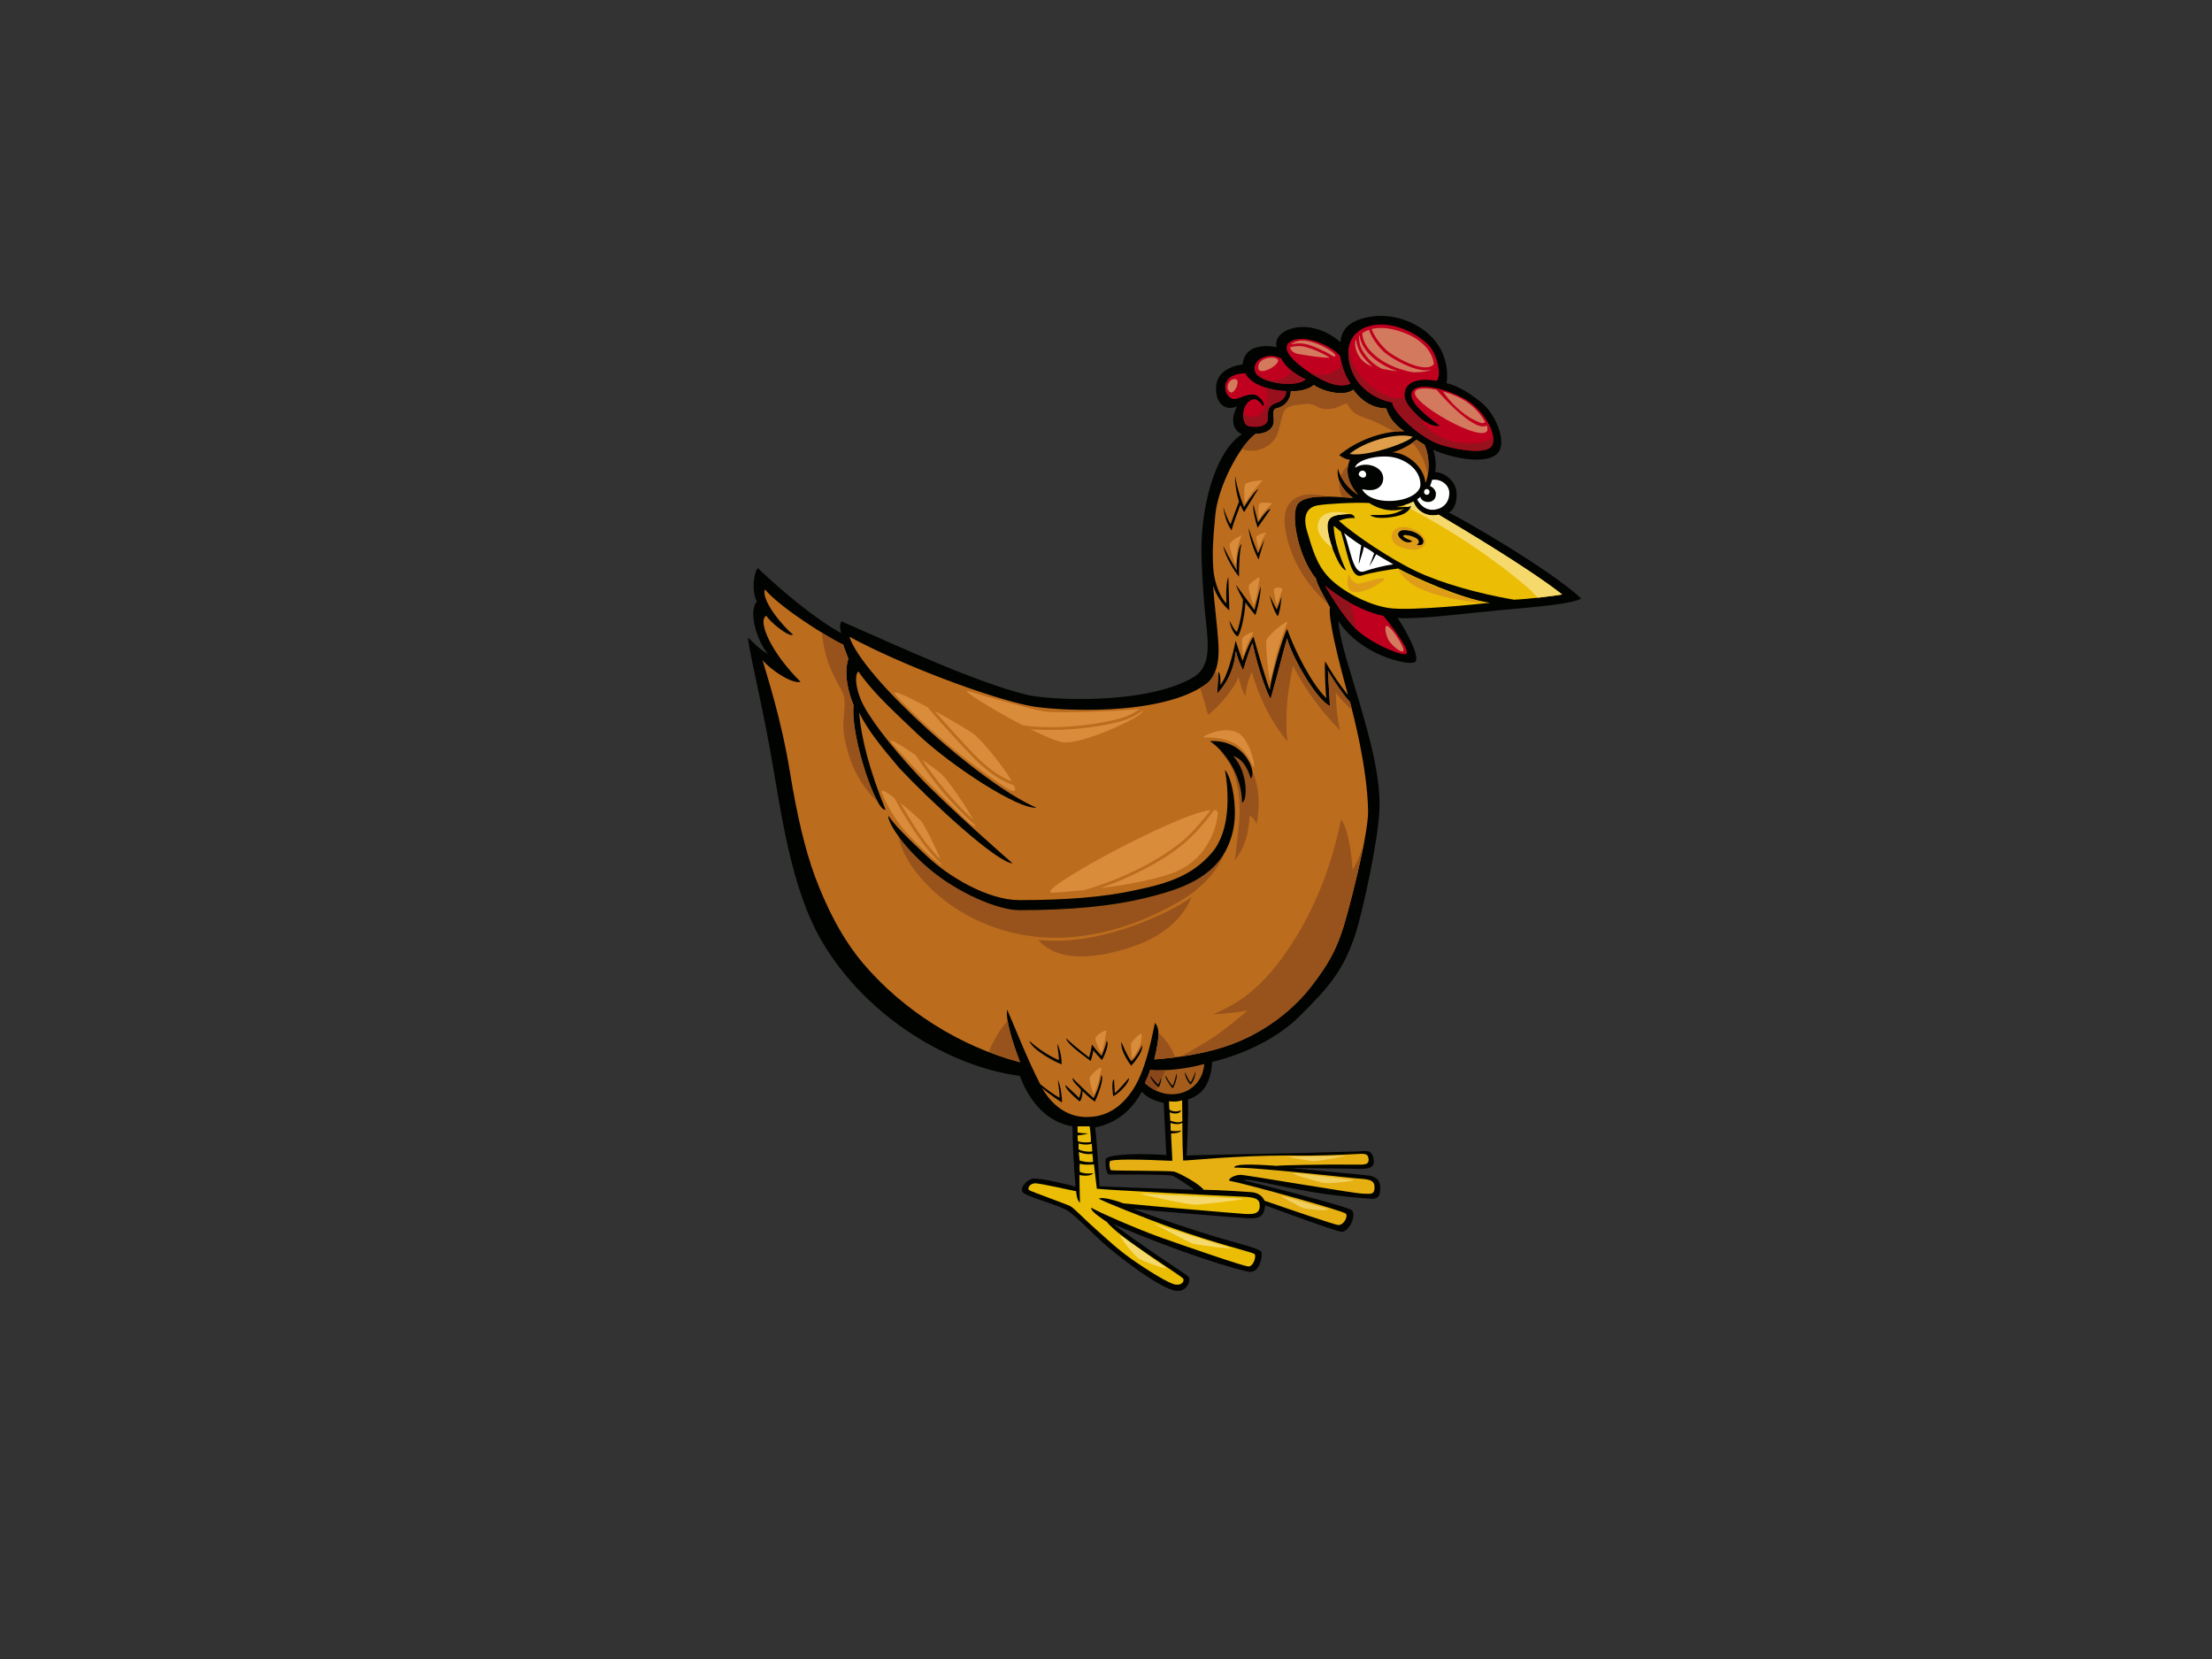 <?xml version="1.0" encoding="utf-8"?>
<!-- Generator: Adobe Illustrator 17.0.0, SVG Export Plug-In . SVG Version: 6.00 Build 0)  -->
<!DOCTYPE svg PUBLIC "-//W3C//DTD SVG 1.1//EN" "http://www.w3.org/Graphics/SVG/1.1/DTD/svg11.dtd">
<svg version="1.1" id="Layer_1" xmlns="http://www.w3.org/2000/svg" xmlns:xlink="http://www.w3.org/1999/xlink" x="0px" y="0px"
	 width="800px" height="600px" viewBox="0 0 800 600" enable-background="new 0 0 800 600" xml:space="preserve">
<rect x="0" y="0" width="800" height="600" fill="#333333" stroke="none"/>
<g>
	<path fill="#000300" d="M270.535,230.54c0,3.274,4.342,20.687,7.98,40.682c3.998,22.184,7.271,49.877,18.997,69.663
		c16.182,27.308,46.426,44.997,71.304,48.229c4.857,12.742,12.631,17.224,19.082,18.243c0,5.818,0.364,13.092,1.09,21.817
		c-1.09-0.366-13.486-3.455-15.642-2.869c-2.154,0.586-4.502,3.134-3.522,4.802c0.978,1.662,13.512,4.696,16.742,7.047
		c3.231,2.353,6.854,6.268,11.849,10.871c4.994,4.601,21.345,17.334,27.124,17.822c3.729,0.315,5.191-3.624,4.405-4.899
		c-0.782-1.273-9.681-6.228-27.501-19.319c25.458,10.911,46.304,17.067,49.634,17.362c3.329,0.293,4.699-5.579,4.113-7.149
		c-0.587-1.564-8.664-2.911-23.209-7.635c-10.18-3.274-17.445-5.848-23.264-8.032c2.911,0.365,36.485,3.134,41.576,3.429
		c5.093,0.293,5.903-1.427,6.268-4.704c5.681,2.154,26.141,9.598,27.709,9.598c2.548,0,5.29-5.579,3.722-7.735
		c-0.948-1.303-35.817-10.13-39.235-10.905c0.012-0.253,1.86-0.289,5.637,0.51c3.777,0.793,13.705,2.797,18.806,3.67
		c9.109,1.564,19.295,2.417,21.938,2.516c2.645,0.096,3.085-1.668,3.037-4.113c-0.048-2.445-1.271-3.817-4.005-4.264
		c-1.7-0.277-19.7-1.901-28.398-2.762c0.196,0.014,19.791,0.219,20.034,0.219c5.455,0,10.606,1.032,10.021-3.182
		c-0.589-4.21-3.111-3.001-6.02-3.001c-36.727,1.092-56.937,1.146-61.618,1.472c0,0,0.8-17.029,0.437-20.305
		c5.326-1.598,8.279-5.772,8.788-13.572c7.248-1.676,21.712-6.641,31.656-16.581c9.942-9.948,15.796-15.997,20.3-30.158
		c2.171-6.82,7.806-31.411,8.494-43.965c0.688-12.55-4.156-28.53-6.745-37.723c-2.591-9.193-7.711-23.784-8.075-31.056
		c7.66,12.072,24.802,16.268,27.57,14.939c2.77-1.331-4.398-13.582-6.172-16.021c7.757,0.552,21.926-1.363,37.198-2.819
		c16.728-1.456,26.151-2.437,29.254-4.208c-11.967-11.084-45.784-30.339-47.966-31.066c1.818-0.727,3.243-3.855,2.829-7.617
		c-0.415-3.76-4.246-6.994-7.712-7.033c0,0,0.801-3.626-0.698-8.121c6.796,3.206,20.636,5.962,23.85,0.534
		c2.381-4.025-1.113-13.033-6.204-17.396c-3.639-2.909-8.128-6.113-12.855-7.203c0.365-1.094,1.108-8.976-4.213-15.402
		c-5.315-6.426-14.649-9.932-23.045-8.645c-6.858,1.054-10.754,3.943-11.087,9.257c-11.156-9.797-24.956-4.75-23.075,1.821
		c0,0-11.436-2.788-12.318,6.246c0,0-8.869,0.685-9.541,7.635c-0.521,5.376,2.342,9.54,7.546,7.545
		c-2.589,4.836-1.387,8.934,1.823,9.976c-9.89,6.332-15.355,27.063-14.661,45.194c0.695,18.129,1.893,23.433,2.169,29.319
		c0.277,5.886-0.594,10.681-5.031,13.359c-16.931,10.227-52.472,8.366-60.374,6.418c-18.117-4.469-44.545-16.695-66.966-26.543
		c-0.788,0.644-0.583,3.188-0.088,4.25c-8.935-4.778-21.03-14.782-30.186-23.509c-1.088,0.729-2.647,7.703-0.347,12.058
		c-3.515,4.156,0.717,15.497,4.077,18.998C275.39,235.455,272.107,232.114,270.535,230.54z M401.154,424.791
		c0.806,0,21.053-0.15,22.916,0.436c0.927,0.299,6.596,3.993,7.691,5.065c-9.336-0.404-21.514-0.645-34.126-1.283
		c-0.165-3.184-0.905-16.828-1.582-21.245c7.27-1.453,12.913-5.651,16.914-12.925c1.716,2.036,4.374,3.234,7.895,4.075
		c0,0.715,0.953,18.004,0.953,18.825c-6.847-0.588-21.738-0.598-21.944,1.592C399.665,421.523,400.161,424.791,401.154,424.791z"/>
	<path fill="#C0001F" d="M450.443,134.999c-4.001,0-7.195,1.658-7.339,4.804c-0.123,2.724,1.931,5.292,4.575,4.288
		c2.645-1,5.509-2.142,7.226-0.787c2.24,1.777,2.366,2.855,2.002,3.582c-1.072-1.219-2.091-2.542-3.291-2.508
		c-2.504,0.074-4.504,3.652-3.932,6.868c0.572,3.22,2.075,3.078,4.72,3.078c2.647,0,4.403-1.508,4.039-2.963
		c0-2.909,0.324-4.762,3.115-5.619c2.757-0.849,3.72-3.005,3.575-4.294C465.132,141.448,453.404,141.093,450.443,134.999z"/>
	<path fill="#C0001F" d="M453.834,134.152c1.071,4.363,14.731,6.296,18.38,3.078c-5.637-2.821-7.654-5.366-8.796-7.51
		C459.156,127.162,452.759,129.79,453.834,134.152z"/>
	<path fill="#C0001F" d="M484.66,128.72c-3.293-3.935-13.69-8.267-18.218-4.995c-4.527,3.274,5.772,10.285,9.348,12.361
		c3.577,2.074,8.473,4.457,12.658,2.646C486.162,135.515,485.161,131.793,484.66,128.72z"/>
	<path fill="#98101D" d="M454.867,150.299c3.421-2.152,4.284-6.619,2.783-10.145c3.774,1.183,7.482,1.293,7.482,1.293
		c0.146,1.289-0.818,3.445-3.575,4.294c-2.791,0.857-3.115,2.71-3.115,5.619c0.363,1.456-1.392,2.963-4.039,2.963
		c-2.645,0-4.148,0.143-4.72-3.078c-0.102-0.576-0.12-1.161-0.07-1.741C451.124,150.761,453.197,151.345,454.867,150.299z"/>
	<path fill="#98101D" d="M467.228,134.156c1.244,0.982,2.855,2.006,4.986,3.074c-3.175,2.799-13.936,1.696-17.378-1.512
		C459.093,138.29,463.878,138.726,467.228,134.156z"/>
	<path fill="#98101D" d="M473.552,134.618c2.588,0.964,5.46,1.381,8.054,0.195c1.508-0.688,2.974-1.692,3.691-3.096
		c0.615,2.325,1.572,4.788,3.151,7.015c-4.185,1.811-9.082-0.572-12.658-2.646c-0.65-0.38-1.521-0.922-2.488-1.572
		C473.386,134.546,473.469,134.588,473.552,134.618z"/>
	<path fill="#C0001F" d="M520.986,160.816c7.028,2.224,17,3.551,18.663,0.227c1.661-3.323-1.552-10.197-7.094-14.846
		c-5.54-4.654-21.607-9.53-22.114-3.561c-0.284,3.349,5.825,8.103,10.182,11.273c-1.807,0.711-5.502-1.062-8.362-4.001
		c-2.863-2.937-4.977-5.354-4.083-8.589c1.442-5.206,9.957-3.909,11.414-3.544c1.816-1.821,0.303-9.319-2.606-12.594
		c-4.362-4.726-12.301-8.334-18.952-7.764c-6.65,0.572-12.324,5.099-9.774,14.674c2.552,9.576,11.404,12.803,15.272,13.453
		C503.856,149.298,513.959,158.595,520.986,160.816z"/>
	<path fill="#97111D" d="M487.909,125.234c0.249,4.463,1.797,8.46,5.305,12.046c3.738,3.82,9.255,7.739,14.846,6.445
		c0.391,2.134,2.089,4.019,4.201,6.181c0.485,0.498,0.994,0.948,1.515,1.371c1.399,3.423,5.193,5.931,8.397,7.33
		c2.647,1.152,5.583,1.626,8.463,1.703c3.07,0.08,6.864-0.343,9.41-2.008c0.094,1.05-0.021,1.99-0.396,2.74
		c-1.662,3.325-11.635,1.998-18.663-0.227c-7.028-2.22-17.13-11.518-17.454-15.272c-3.868-0.65-12.72-3.877-15.272-13.453
		C487.546,129.414,487.493,127.148,487.909,125.234z"/>
	<path fill="#FFFFFF" d="M500.26,172.817c0.111,2.542-1.943,5.513-7.593,4.076c0.515,1.528,3.484,4.395,10.06,4.288
		c6.577-0.104,10.928-2.981,10.987-5.818c0.115-5.673-5.848-9.757-11.388-10.197c-5.54-0.446-11.884,1.467-12.247,4.013
		C493.661,166.694,500.076,168.559,500.26,172.817z"/>
	<path fill="#FFFFFF" d="M492.647,172.69c1.074,0.331,1.738-0.745,1.322-1.656c-0.412-0.908-1.489-1.155-2.232-0.329
		C490.992,171.534,491.569,172.359,492.647,172.69z"/>
	<path fill="#DF9E49" d="M510.927,157.967c-5.948-1.715-17.6,1.733-22.83,6.202C494.153,165.409,509.371,160.059,510.927,157.967z"
		/>
	<path fill="#BC6C1D" d="M515.168,160.816c-1.014-0.617-1.925-1.114-2.907-1.817c-1.755,1.602-5.746,3.929-8.735,4.593
		c4.984,0.109,11.41,4.877,12.009,11.04C516.71,172.456,517.487,165.81,515.168,160.816z"/>
	<path fill="#FFFFFF" d="M516.026,176.87c-1.339,0-1.339,2.074,0,2.074C517.364,178.944,517.364,176.87,516.026,176.87z"/>
	<path fill="#FFFFFF" d="M524.164,178.316c0-3.226-3.474-5.294-6.247-4.758c-0.165,0.705-0.399,1.353-0.744,2.234
		c0,0,2.15,0.753,2.15,2.935c0,1.821-1.281,2.775-2.699,2.817c-1.422,0.042-2.635-0.622-2.911-1.821
		c-0.06,0.066-1.105,0.803-1.172,0.867c0.366,0.931,2.606,4.505,6.786,3.66C522.505,183.606,524.164,181.257,524.164,178.316z"/>
	<path fill="#EBBD04" d="M538.873,218.001c-10.545-1.456-27.895-9.47-33.187-12.401c-2.911,0.366-10.285,1.542-13.019,2.504
		c-3.86,1.359-4.743-5.553-7.652-15.734c-0.362-0.366-2.075-1.793-2.644-2.22c0,0-0.288,5.794,4.434,16.121
		c-2.29-0.454-5.794-9.022-6.544-14.184c-0.753-5.156,1.461-5.892,7.272-6.18c2.418-0.12,2.418,1.456,2.418,1.456
		c-3.219-0.215-5.721,1.002-5.721,1.002c5.937,5.294,18.87,13.941,28.031,18.267c9.161,4.332,22.526,8.077,35.254,10.257
		c5.54-0.219,15.655-1.524,17.47-1.891c-12.793-10.018-38.204-24.999-44.71-28.863c-4.468,1.116-8.071-1.646-9.042-4.738
		c-1.897,0.96-4.287,1.731-6.177,1.967c0,0,3.392,0.247,5.386-0.363c0,0-0.598,1.811-2.909,2.907c-2.312,1.094-9.841,2.337-12,0.363
		c6.181,0,8.8,0.038,12.252-2.249c-5.521,1.458-9.707-0.295-12.616-2.116c-5.645-0.269-15.586,0.307-18.736,0.882
		c-3.148,0.57-5.577,3.144-3.72,9.295c1.86,6.151,3.292,11.873,7.798,16.665c4.505,4.792,13.818,9.92,21.683,11.138
		C510.064,221.104,535.6,218.36,538.873,218.001z"/>
	<path fill="#F5D96C" d="M480.261,192.086c0.261,1.797,0.858,4.005,1.621,6.141c-2.624-1.994-5.607-4.923-5.306-8.048
		c0.367-3.823,3.262-4.911,6.433-5.011c0.142,0.008,0.281,0.01,0.423,0.022c1.108,0.09,3.206,0.064,4.469,0.733
		c-0.123-0.004-0.229-0.022-0.368-0.016C481.722,186.194,479.508,186.931,480.261,192.086z"/>
	<path fill="#F5D96C" d="M552.309,212.329c-3.12-2.634-6.3-5.198-9.566-7.653c-7.205-5.41-14.711-10.418-22.477-14.993
		c-3.4-2.002-6.844-3.919-10.32-5.78c0.361-0.516,0.496-0.903,0.496-0.903c-0.475,0.145-1.031,0.241-1.6,0.301
		c-0.352-0.185-0.71-0.366-1.061-0.55c1.189-0.359,2.394-0.821,3.453-1.355c0.971,3.092,4.574,5.854,9.042,4.738
		c6.506,3.865,31.917,18.846,44.71,28.863c-1.04,0.209-4.806,0.729-8.876,1.172C554.804,214.832,553.569,213.393,552.309,212.329z"
		/>
	<path fill="#FFFFFF" d="M496.987,200.089c-1.029-0.853-2.293-1.626-3.745-2.355c0,0.729-1.064,4.112-1.788,6.294
		c-0.072-1.219,0.572-5.294,0.857-6.796c-2.91-1.819-4.005-2.788-6.233-4.415c0.726,1.453,1.25,3.537,2.156,6.774
		c0.902,3.242,2.216,8.085,5.078,7.083c2.861-1.002,7.673-2.223,10.585-2.584c-2.548-1.456-4.366-2.55-6.184-3.636
		c-0.36,0.725-1.744,3.268-2.471,4.359L496.987,200.089z"/>
	<path fill="#C0001F" d="M491.669,228.639c5.76,4.762,15.672,8.767,16.956,7.812c1.281-0.956-3.368-7.605-8.231-13.684
		c-11.231-2.291-21.226-11.044-21.226-11.044S485.906,223.873,491.669,228.639z"/>
	<path fill="#92121D" d="M488.744,218.267c0.088,1.13,0.306,2.267,0.577,3.371c0.503,2.068,0.914,4.294,1.632,6.37
		c-5.59-5.117-11.785-16.286-11.785-16.286S483.074,215.144,488.744,218.267z"/>
	<path fill="#A35C1C" d="M435.532,384.814c-6.543,1.817-14.273,2.59-19.634,2.18c0,0.727-1.454,3.636-1.82,4.728
		C422.379,399.387,434.707,395.59,435.532,384.814z"/>
	<path fill="#8A471B" d="M421.365,387.078c-0.871,2.54-2.011,4.987-3.213,7.388c-1.415-0.652-2.791-1.562-4.074-2.744
		c0.366-1.092,1.82-4.001,1.82-4.728c1.633,0.124,3.504,0.124,5.48,0.038C421.373,387.046,421.371,387.06,421.365,387.078z"/>
	<path fill="#E6AF12" d="M425.64,402.663c-1.096,0.132-2.242-0.09-2.606-0.456l0.209,3.102c1.088,0.361,3.314,1.048,4.382,0.167
		l-0.088-7.573c-0.73,0.363-2.849,0.707-4.729,0.363c0,1.092,0.021,2.078,0.143,3.074c1.987,1.283,4.22,0.201,4.22,0.201
		S427.004,402.499,425.64,402.663z"/>
	<path fill="#E6AF12" d="M457.35,434.265c10.683,3.692,25.47,8.723,26.646,8.785c1.86,0.1,3.561-2.827,2.809-4.059
		c-0.65-1.062-36.969-11.054-42.18-11.963c-0.578-0.582,1.738-2.237,4.385-2.112c1.901,0.09,40.571,6.677,43.703,6.774
		c3.131,0.104,4.472,0.492,4.405-2.445c-0.064-2.941-2.936-2.74-7.246-3.136c-4.306-0.389-35.735-3.959-43.476-3.816
		c-0.092-1.319,5.45-1.353,15.257-0.645c2.564-0.313,17.799-0.464,20.341-0.476c2.542-0.016,5.212,0.042,8.264,0.042
		c3.053,0,4.901,0.197,4.706-2.056c-0.194-2.25-1.76-1.907-5.383-1.735c-3.627,0.167-13.341,0.695-23.501,0.476
		c-19.272,0-36.307,1.883-38.18,1.821c-0.362-7.998-0.274-13.668-0.274-13.668c-1.091,0.731-2.939,0.538-4.301,0.084
		c0,1.09,0.081,2.451,0.081,2.815c1.2,0.207,2.608,0.249,3.766-0.126c-0.372,1.161-3.637,1.076-3.637,1.076
		c0,1.514,0.449,8.522,0.449,9.928c-11.454-0.538-22.349-0.729-22.629,0.255c-0.283,0.986,0.006,2.889,0.46,3.136
		c0.457,0.249,20.628,0.137,22.812,0.5c1.876,0.536,8.873,4.218,10.694,6.573c6.204,0.082,15.209,0.733,16.833,0.829
		C455.385,431.316,456.625,432.812,457.35,434.265z"/>
	<path fill="#EBBD04" d="M374.718,427.971c-2.35-0.197-3.232,1.957-2.548,2.447c0.686,0.49,13.512,5.093,14.885,5.78
		c1.372,0.683,5.985,5.561,9.106,8.223c3.117,2.66,7.147,6.76,13.122,10.968c5.972,4.21,13.612,8.912,15.864,9.203
		c2.25,0.295,3.133-1.076,2.839-2.056c-0.294-0.978-23.617-15.105-27.614-20.562c-1.092-0.727-6.268-4.017-5.68-5.19
		c1.859,1.269,16.548,7.735,25.655,10.968c9.107,3.23,29.277,10.183,31.14,10.281c1.859,0.096,2.982-3.8,2.224-4.493
		c-0.755-0.699-13.61-3.618-30.526-9.705c-10.061-3.624-23.668-9.121-25.755-10.283c0.95-0.964,7.095,0.936,8.913,1.664
		c8.423,0.877,40.637,3.624,43.869,3.82c3.231,0.193,5.288-0.098,5.387-2.742c0.096-2.646-1.272-3.331-6.756-3.525
		c-5.486-0.195-49.388-2.433-52.158-2.849c-0.38-2.686-0.738-6.715-1.036-8.811c0,0-3.433,0.371-5.127-0.245
		c-0.207,1.199,0,2.975,0,2.975c1.818,0.727,3.806,0.665,4.799,0.416c-0.332,0.909-2.651,1.201-4.923,0.705
		c0,2.176,0.081,7.402,0.179,9.962c0,0-1.091-0.41-1.378-4.088C387.38,430.467,377.067,428.164,374.718,427.971z"/>
	<path fill="#EBBD04" d="M389.715,410.632c0.023,0.799-0.018,1.379,0.146,2.122c0.83,0.415,3.6,0.622,4.716,0.209
		c0,0-0.08-3.184-0.498-5.605h-3.634c-0.365,0-0.73,0-0.73,0v2.182c1.091,0.361,3.639,0.361,3.639,0.361
		C392.988,410.266,390.079,410.632,389.715,410.632z"/>
	<path fill="#EBBD04" d="M390.079,413.539l-0.01,2.072c0.725,0.725,3.97,1.116,4.963,0.783c0-0.867-0.125-2.024-0.206-2.769
		C392.672,414.41,390.079,413.539,390.079,413.539z"/>
	<path fill="#EBBD04" d="M390.15,416.6l0.295,3.12c2.932,0.896,4.879,0.48,4.879,0.48c0-1.09-0.126-2.11-0.291-2.977
		C394.306,417.588,391.888,417.43,390.15,416.6z"/>
	<path fill="#BC6C1D" d="M285.715,279.361c2.549,15.635,5.457,27.996,9.093,37.815c3.875,10.331,9.33,21.761,17.363,31.253
		c14.439,17.061,35.302,30.16,56.748,35.748c-3.239-8.496-5.263-15.975-4.659-19c1.818,3.999,7.744,19.052,11.974,26.94
		c1.95,1.578,4.88,3.831,6.983,4.883c0.046-1.779-0.602-5.66-0.602-6.384c1.093,2.178,1.504,6.579,1.504,8.034
		c0,0.361-5.832-3.8-7.287-5.252c3.271,5.816,8.603,10.426,15.719,10.59c7.113,0.165,12.739-3.144,17.205-9.93
		c4.467-6.782,6.588-17.603,7.957-24.152c0.873,1.202,2.42,2.572-0.253,13.26c6.984-0.516,19.574-1.913,30.434-6.453
		c10.863-4.543,20.088-11.895,26.295-19.912c6.207-8.018,9.04-13.162,11.685-21.532c1.76-5.563,9.104-33.367,8.921-42.136
		c-0.331-15.882-5.49-35.25-6.536-39.231c-3.315-3.459-7.999-11.271-7.999-11.271l0.727,12.726c-5.126-2.55-13.851-18-15.494-24.509
		c-1.094,3.636-2.687,10.327-5.96,21.963c-1.624-2.722-4.772-11.737-6.559-20.315c-1.819,4.363-3.364,9.94-3.364,9.94
		s-1.641-2.865-2.645-6.94c-0.729,6.912-3.159,11.451-6.795,15.449c0,0,0.429-5.29,0.452-7.948c1.048,0.584,0.73,4.726,0.73,4.726
		c3.254-3.856,5.542-16.017,5.542-16.017s1.774,5.477,2.504,7.294c0.361-1.088,2.501-6.934,3.953-8.731
		c1.816,6.543,5.191,17.792,5.918,19.249c0.363-4.367,4.291-18.169,6.224-22.1c2.787,7.936,9.008,20.168,14.232,25.101
		c-0.366-1.815-0.795-12.574-0.429-13.302c1.455,2.544,4.603,7.778,8.235,12.142c-3.633-13.092-7.297-28.087-6.522-31.741
		c-2.106-3.66-4.649-8.157-5.079-10.371c-6.316-7.759-9.083-22.166-6.867-26.487c2.215-4.322,12.963-3.104,20.287-2.674
		c-6.879-5.164-5.452-10.548-5.452-10.548c0.786,3.027,2.905,6.547,7.27,9.46c-2.546-2.913-5.263-7.761-2.909-12.729
		c-1.091,0-2.686-0.686-3.905-1.68c6.181-5.093,15.126-8.649,23.492-8.649c-3.849-2.499-5.769-5.672-6.497-8.219
		c-3.997,0-8.626-2.052-11.901-6.776c-3.431,2.646-11.047,0.598-14.303-1.718c-1.858,1.718-5.436,2.363-8.296,2.218
		c0,2.546-1.718,5.439-5.149,6.224c-2.296,0.526-0.277,3.857-1.36,6.224c-1.502,3.288-6.223,3.004-6.223,3.004
		c-6.08,4.507-13.647,19.337-14.587,29.371c-0.936,10.038-1.085,13.417-0.724,19.275c0.36,5.852,2.906,10.905,4.727,12.724
		c-0.289-8.444,0.728-9.456,0.728-9.456l0.341,11.957c-2.545-2.184-4.775-5.38-5.866-9.016c0.367,6.183,1.504,14.383,1.932,21.176
		c0.43,6.792-1.088,11.997-4.408,14.431c-16.412,12.024-54.905,9.719-63.854,7.928c-15.099-3.017-46.699-14.931-65.238-25.019
		c4.97,15.029,47.53,53.226,67.637,61.815c-6.23,0.853-30.591-14.887-42.908-26.545c-12.319-11.656-16.395-15.659-21.472-22.672
		c-1.093,0.797-1.362,4.722,0.929,10.231c2.288,5.507,9.874,15.736,20.314,26.966c10.444,11.229,34.547,32.184,34.547,32.184
		c-5.796-0.281-29.953-22.706-40.864-34.342c-6.18-7.276-11.73-14.045-14.641-20.229c0.728,9.091,3.734,20.956,9.551,35.133
		c-3.33,1.132-12.771-26.551-11.554-37.779c-1.816-4.362-3.648-11.231-1.902-16.764c-0.725-2.18-1.454-3.636-1.816-5.091
		c-4.727-2.18-22.103-12.762-28.365-20c-1.389,3.945,6.478,13.316,10.184,16.364c-1.558,1.028-8.428-4.694-9.643-6.842
		c-3.361,1.718,1.645,13.305,12.373,23.893c-3.074,0.931-11.224-4.599-13.731-7.864
		C277.262,244.182,282.446,259.361,285.715,279.361z"/>
	<path fill="#98531C" d="M510.772,160.155c0.581-0.406,1.096-0.799,1.489-1.156c0.982,0.703,1.893,1.2,2.907,1.817
		c1.633,3.515,1.729,7.844,1.232,10.861C515.506,167.469,513.765,163.222,510.772,160.155z"/>
	<path fill="#98531C" d="M495.21,151.703c-3.537-1.273-6.054-1.965-7.951-5.533c-0.139-0.257-0.484-0.327-0.732-0.189
		c-2.999,1.682-6.966,2.907-10.184,1.084c-1.663-0.94-3.073-1.152-4.992-0.877c-2.514,0.357-6.151,0.231-7.211,3.138
		c-1.552,4.24-1.209,8.922-5.445,11.787c-3.004,2.034-6.439,2.377-9.615,1.335c1.684-2.389,3.415-4.345,5.038-5.549
		c0,0,4.721,0.285,6.223-3.004c1.083-2.367-0.935-5.697,1.36-6.224c3.431-0.785,5.149-3.678,5.149-6.224
		c2.861,0.145,6.438-0.5,8.296-2.218c3.256,2.317,10.872,4.364,14.303,1.718c3.276,4.724,7.904,6.776,11.901,6.776
		c0.728,2.548,2.647,5.72,6.497,8.219c-1.123,0-2.258,0.07-3.394,0.193C501.38,154.642,498.423,152.863,495.21,151.703z"/>
	<path fill="#98531C" d="M436.262,247.362c1.488-1.092,2.61-2.742,3.361-4.838c0.19,0.711,0.606,1.6,0.936,2.548
		c-0.127,2.676-0.387,5.876-0.387,5.876c3.636-3.997,6.066-8.536,6.795-15.449c1.004,4.075,2.645,6.94,2.645,6.94
		s1.545-5.577,3.364-9.94c1.787,8.578,4.935,17.593,6.559,20.315c3.272-11.636,4.865-18.327,5.96-21.963
		c1.643,6.509,10.368,21.959,15.494,24.509l-0.727-12.726c0,0,4.685,7.812,7.999,11.271c0.165,0.628,0.431,1.638,0.764,2.949
		c-2.089-1.871-4.571-4.35-5.899-6.507c0.025,4.686,0.477,9.267,1.512,13.81c-6.77-6.737-13.361-15.916-16.96-23.377
		c-2.071,8.946-2.985,18.155-2.1,27.306c-5.995-7.091-10.236-15.874-12.827-25.017c-1.385,2.769-2.021,5.664-2.349,8.687
		c-1.277-2.088-1.843-4.503-2.475-6.868c-1.399,3.887-7.262,10.957-11.011,13.638c-0.915-3.26-1.817-6.519-2.859-9.727
		C434.823,248.34,435.569,247.868,436.262,247.362z"/>
	<path fill="#98531C" d="M355.657,324.774c11.238,3.726,22.168,2.865,35.552,2.082c12.164-0.715,33.711-5.549,39.077-8.631
		c4.86-2.787,7.796-7.382,10.745-11.987c1.207-1.881,2.709-3.71,3.639-5.776c-0.014,0.267-0.024,0.532-0.047,0.795
		c-0.368,3.929-1.626,7.675-3.636,11.072c-2.333,3.951-5.432,7.274-9.012,10.046c-0.081,0.036-0.15,0.092-0.208,0.172
		c-1.233,0.946-2.522,1.823-3.86,2.64c-12.535,7.689-27.711,13.104-42.455,13.869c-14.155,0.735-28.008-2.853-39.897-10.574
		c-8.162-5.3-19.43-16.26-20.655-26.814C332.098,309.877,345.189,321.301,355.657,324.774z"/>
	<path fill="#98531C" d="M447.656,285.069c-0.629-3.345-1.528-6.924-3.554-9.721c-0.767-1.054-1.561-2.096-2.26-3.198
		c-0.318-0.502-1.752-2.377-0.368-1.959c0.275,0.088,0.477-0.048,0.58-0.243c12.389,2.712,14.632,17.121,12.41,28.247
		c-0.278-1.18-1.497-2.873-2.509-3.144c-0.285,5.587-1.565,11.61-5.32,15.916C447.481,302.407,449.271,293.613,447.656,285.069z"/>
	<path fill="#98531C" d="M308.708,255.033c-0.965,8.904,4.77,28.141,8.847,35.166c-4.546-4.361-8.065-9.771-10.135-15.736
		c-1.09-3.138-1.85-6.324-2.286-9.618c-0.456-3.461,0.266-6.78,0.326-10.229c0.056-2.955-0.701-4.246-2.09-6.711
		c-1.801-3.198-3.357-6.545-4.395-10.068c-0.875-2.979-1.434-5.983-1.732-9.012c3.367,2.064,6.22,3.652,7.746,4.355
		c0.361,1.456,1.091,2.911,1.816,5.091C305.061,243.802,306.893,250.671,308.708,255.033z"/>
	<path fill="#98531C" d="M357.618,380.397c1.64-4.072,3.811-7.878,6.804-11.197c0.615,3.764,2.269,9.133,4.498,14.977
		C365.097,383.184,361.324,381.903,357.618,380.397z"/>
	<path fill="#98531C" d="M439.647,374.611c4.009-2.823,7.787-5.937,11.527-9.106c-4.601,0.803-8.455,1.094-12.521,1.331
		c3.203-1.357,6.423-2.915,9.326-4.828c7.116-4.688,12.635-11.032,17.436-18.008c9.848-14.312,16.113-30.6,19.568-47.562
		c1.927,1.676,3.778,10.343,4.211,18.215c1.872-3.164,3.198-6.521,4.16-9.99c-2.19,11.586-6.235,26.671-7.48,30.61
		c-2.645,8.37-5.478,13.513-11.685,21.532c-6.207,8.016-15.432,15.368-26.295,19.912c-6.974,2.913-14.641,4.523-21.099,5.445
		C430.622,380.292,437.491,376.129,439.647,374.611z"/>
	<path fill="#98531C" d="M392.172,339.417c8.006-1.241,15.72-3.634,23.198-6.732c5.394-2.231,10.839-4.844,15.622-8.257
		c-4.456,10.48-14.04,15.938-24.789,19.02c-9.64,2.761-23.197,4.945-30.705-3.489C381.048,340.451,386.66,340.273,392.172,339.417z"
		/>
	<path fill="#98531C" d="M418.944,373.495c2.764,2.497,4.86,5.519,6.103,8.91c-2.898,0.371-5.496,0.606-7.586,0.763
		C418.682,378.285,419.019,375.362,418.944,373.495z"/>
	<path fill="#98531C" d="M480.438,218.621c-6.541-5.772-11.738-13.313-14.211-21.401c-1.464-4.784-3.333-12.618,1.29-16.352
		c3.439-2.783,8.139-2.269,12.529-1.259c-5.031-0.062-9.621,0.498-10.983,3.154c-2.216,4.32,0.551,18.727,6.867,26.487
		C476.324,211.269,478.466,215.174,480.438,218.621z"/>
	<path fill="#98531C" d="M484.92,172.203c0.528-1.564,1.43-2.975,2.67-4.001c-0.975,4.268,1.364,8.265,3.579,10.799
		C488.037,176.911,486.079,174.509,484.92,172.203z"/>
	<path fill="#98531C" d="M489.351,180.089c-1.2-0.07-2.495-0.163-3.824-0.245c-0.99-1.674-1.312-3.71-1.054-5.691
		C485.188,175.929,486.599,178.025,489.351,180.089z"/>
	<path fill="#000300" d="M432.382,387.486c0,0-0.083,3.14-1.861,4.794c-2.234-2.771-1.986-4.549-1.986-4.549
		c0.372,0.911,1.447,3.188,2.027,3.684C431.349,390.626,432.382,387.486,432.382,387.486z"/>
	<path fill="#000300" d="M425.353,388.449c0.617,0.315-0.044,3.172-1.203,5.158c-0.994-0.914-3.018-4.098-2.564-4.594
		c0.37,0.705,1.447,2.813,2.522,3.68C425.143,390.584,425.353,388.449,425.353,388.449z"/>
	<path fill="#000300" d="M419.899,389.905c0.2,0.889-0.472,2.925-0.836,3.288c-1.452-1.092-3.185-3.353-2.977-4.15
		c0.414,0.674,0.995,1.464,2.814,3.278C419.188,391.951,419.601,390.626,419.899,389.905z"/>
	<path fill="#000300" d="M413.105,377.998c0.299,2.931-3.981,7.436-3.981,7.436c-1.651-2.178-3.979-6.009-3.529-8.561
		c0,0,1.702,4.331,3.529,6.985C411.053,382.406,413.105,377.998,413.105,377.998z"/>
	<path fill="#000300" d="M400.262,376.448c0.901,0.727-0.301,4.557-1.728,6.96c-1.125-1.202-2.626-2.857-3.076-3.533
		c0,0-0.452,2.407-1.015,3.845c-5.369-3.993-8.362-6.342-8.971-8.271c3.377,3.152,8.407,6.983,8.407,6.983
		c0.528-1.803,0.826-3.381,1.053-4.656c0.526,0.751,1.877,2.481,3.512,4.128C399.062,380.403,399.961,377.925,400.262,376.448z"/>
	<path fill="#000300" d="M402.593,396.472c0,0-0.827-5.706,0.3-6.081c0.074,1.801,0.299,4.23,0.299,4.955
		c0.728-0.359,5.07-5.441,5.07-5.441C408.825,390.688,405.748,394.822,402.593,396.472z"/>
	<path fill="#000300" d="M395.533,397.148c2.251-4.28,2.777-8.334,2.777-8.334c0.978,0.899-0.509,5.609-2.327,9.613
		c-1.203-0.829-2.629-1.98-4.45-3.798c0,0.366-0.13,3.12-1.106,3.72c-2.546-2.18-5.406-4.878-5.072-5.902
		c3.272,2.915,4.924,4.628,4.924,4.628c0.358-1.09,0.673-1.877,0.673-2.927c-0.727-1.094-3.301-3.007-3.055-4.242
		C388.627,390.63,392.978,394.97,395.533,397.148z"/>
	<path fill="#000300" d="M382.391,377.4c0,0,1.578,3.078,1.578,7.51c-1.878-0.528-10.589-5.107-11.707-8.462
		c5.548,5.007,10.73,6.96,10.73,6.96C382.991,381.981,382.543,379.5,382.391,377.4z"/>
	<path fill="#000300" d="M452.331,281.568c0,0-1.645-6.94-6.293-8.085c5.654,6.161,5.005,16.738,3.163,16.732
		c-0.087-9.504-5.81-18.231-11.633-22.182C450.617,267.332,454.691,279.707,452.331,281.568z"/>
	<path fill="#000300" d="M336.033,314.182c-10.374-8.795-15.39-17.641-14.663-19.098c2.144,3.292,6.445,7.613,14.165,14.824
		c7.719,7.207,21.817,15.633,33.091,15.633c16.728,0,30.909-1.09,42.178-3.636c12.363-2.546,20.548-5.505,27.435-13.445
		c6.885-7.942,6.221-21.743,4.791-29.97c1.36,1.289,3.363,6.723,3.579,14.449c0.215,7.794-2.36,15.583-8.083,20.956
		c-5.937,5.581-13.902,8.376-24.449,10.919c-12.001,2.907-26.906,4.363-45.452,4.363
		C360.989,329.177,346.402,322.981,336.033,314.182z"/>
	<path fill="#000300" d="M446.679,172.203c1.216,6.511,2.854,10.066,3.219,11.16c2.545-3.999,4.433-6.151,5.269-6.547
		c-1.088,1.453-3.382,5.497-5.199,8.404c-0.429-0.64-0.857-1.357-1.358-2.646c-0.728,2.18-2.128,5.228-3.219,9.225
		c-2.575-3.573-2.948-8.438-2.948-8.438c0.514,1.929,1.518,4.363,2.592,6.294c0.785-2.002,1.644-4.652,3.074-8.225
		C446.536,176.423,446.679,172.203,446.679,172.203z"/>
	<path fill="#000300" d="M457.35,194.997c0,0-2.159,7.025-2.159,7.39c-3.076-5.726-3.657-11.391-3.657-11.391
		c1.09,2.911,1.987,5.828,3.444,9.102L457.35,194.997z"/>
	<path fill="#000300" d="M448.987,196.816L448.987,196.816c-0.726,2.909-0.878,7.358-0.878,11.722
		c-1.573-1.644-5.292-7.868-5.665-10.996l0,0l0,0c0.728,1.456,1.97,4.12,4.88,8.848C446.959,203.12,448.109,196.953,448.987,196.816
		z"/>
	<path fill="#000300" d="M459.534,184.088l-4.702,6.78c-1.089-3.268-1.861-7.219-1.504-8.364c0.431,1.644,0.921,3.889,1.649,6.436
		C456.794,186.393,458.443,184.088,459.534,184.088z"/>
	<path fill="#000300" d="M463.533,215.726c0,0-0.618,6.117-1.406,7.119c-1.143-1.287-2.23-4.575-2.957-7.48
		c0.454,0.825,1.886,3.973,2.6,5.118C462.27,219.125,463.17,216.814,463.533,215.726z"/>
	<path fill="#000300" d="M449.54,216.906c-0.728-1.456-2.14-3.909-2.503-5.364l6.651,9.084l2.207-8.538
		c0.297,1.53-1.063,8.613-1.92,10.399c-1.091-1.454-2.36-2.863-3.532-4.581c-0.365,5.818-1.903,11.373-2.835,12.305
		c-2.216-1.289-2.985-5.76-2.985-5.76c0.91,1.469,1.774,3.662,2.77,4.041C448.756,224.465,449.396,220.126,449.54,216.906z"/>
	<path fill="#D37A5E" d="M519.629,141c0.398,0.693,13.527,15.676,18.082,12.879c3.406,9.046-25.952-6.766-26.015-11.754
		C511.673,140.285,515.289,140.083,519.629,141z"/>
	<path fill="#D37A5E" d="M535.132,152.783c-1.857-0.751-3.656-1.696-5.268-2.901c-3.065-2.297-5.894-5.095-8.005-8.328
		c0.811,0.243,1.655,0.508,2.544,0.823c6.962,2.433,10.522,6.454,12.674,10.145C536.841,153.038,536.277,153.247,535.132,152.783z"
		/>
	<path fill="#D37A5E" d="M501.349,126.573c-1.682-1.592-4.308-4.7-5.274-7.575c2.468-0.61,5.618-0.558,9.484,0.588
		c10.284,3.056,12.887,9.261,12.986,12.162C515.156,135.547,503.521,128.627,501.349,126.573z"/>
	<path fill="#D37A5E" d="M511.309,134.648c-2.034-0.261-4.061-0.867-5.878-1.508c-3.756-1.329-7.503-3.527-10.13-6.581
		c-1.596-1.859-2.482-3.997-2.63-6.057c0.703-0.486,1.514-0.901,2.439-1.219c0.984,3.056,3.495,6.266,5.486,8.047
		c2.418,2.166,12.305,8.095,17.191,6.272C516.676,134.315,514.27,134.642,511.309,134.648z"/>
	<path fill="#D37A5E" d="M491.899,124.716c-0.315-1.1-0.443-2.172-0.423-3.216c0.068-0.066,0.129-0.142,0.204-0.211
		c0.243,1.676,0.906,3.387,2.034,4.997c2.451,3.503,6.816,6.248,10.783,7.653c0.35,0.123,0.711,0.245,1.072,0.365
		c-1.913-0.213-3.866-0.528-5.727-0.927C496.266,131.761,492.841,128.019,491.899,124.716z"/>
	<path fill="#D37A5E" d="M490.453,122.707c0.088,0.986,0.308,1.988,0.675,3.006c0.867,2.401,2.849,4.921,5.241,6.768
		C490.801,130.97,489.302,124.383,490.453,122.707z"/>
	<path fill="#D37A5E" d="M472.26,125.505c2.705,0.721,5.466,1.953,7.888,3.373c0.272,0.155,0.547,0.321,0.825,0.484
		c-3.252,0.119-9.579-1.058-11.376-1.327c-1.52-0.229-2.949-1.325-3.012-2.445C468.439,125.098,470.352,124.993,472.26,125.505z"/>
	<path fill="#D37A5E" d="M482.629,129.053c-1.027-0.406-2.046-1.223-2.892-1.612c-1.325-0.604-2.622-1.273-3.962-1.837
		c-2.46-1.034-4.948-1.723-7.64-1.287c-0.393,0.062-0.78,0.141-1.163,0.231c0.408-0.464,1.158-0.879,2.358-1.18
		c4.802-1.199,12.327,3.419,13.337,4.668C483.055,128.519,482.997,128.844,482.629,129.053z"/>
	<path fill="#D37A5E" d="M461.863,129.77c-1.454-1.028-6.933-0.402-6.802,3.2C455.195,136.569,464.128,131.37,461.863,129.77z"/>
	<path fill="#D37A5E" d="M445.728,137.238c-1.411,0.486-2.668,3.066-0.934,4.533C446.527,143.235,449.595,135.903,445.728,137.238z"
		/>
	<path fill="#DE9C18" d="M496.534,212.319c2.776-1.436,5.463-3.363,3.468-3.202c-3.333,0.267-8.401,2.399-9.468,1.867
		c-1.495-0.747-2.266-1.867-2.535-3.068c-0.266-1.203-1.599,4.403,0.535,5.734C489.899,214.507,492.671,214.317,496.534,212.319z"/>
	<path fill="#DE9C18" d="M537.342,218.051c0,0-10.135-2.267-20.402-6.8c-4.646-2.054-11.203-5.202-11.203-5.202
		s2.358,4.495,8.003,6.932C524.542,217.651,537.342,218.051,537.342,218.051z"/>
	<path fill="#DE9C18" d="M513.473,192.713c-2.802-2.265-9.367-3.688-10.134,0.936c-0.536,3.2,4.001,5.067,7.867,5.202
		C514.429,198.958,517.813,196.228,513.473,192.713z"/>
	<path fill="#000300" d="M512.378,197.011c0.215-0.217,1.196-0.512,0.576-1.654c-0.783-1.45-5.913-2.483-5.422-1.45
		c0.36,0.755,1.818,1.09,3.272,1.817c-2.234,1.576-5.711-1.562-5.088-2.907c0.623-1.345,2.441-1.225,4.551-0.767
		c2.11,0.454,4.465,2.232,4.537,3.674C514.846,196.585,514.288,197.497,512.378,197.011z"/>
	<path fill="#D37A5E" d="M507.203,233.786c-1.035-2.281-3.199-5.597-4.933-7.065c-1.732-1.467-1.466,1.733-0.267,4.401
		C503.204,233.786,509.205,238.187,507.203,233.786z"/>
	<path fill="#D98D3B" d="M456.724,173.65c0,0-1.759,1.871-3.519,4.067c-1.758,2.2-2.969,4.622-2.969,4.622s-0.549-6.049,0.108-7.149
		C451.006,174.09,456.724,173.65,456.724,173.65z"/>
	<path fill="#D98D3B" d="M460.133,182.006c0,0-1.649,1.538-2.858,2.969c-1.211,1.431-1.98,3.08-1.98,3.08s-0.551-5.28,0.328-5.937
		C456.504,181.456,460.133,182.006,460.133,182.006z"/>
	<path fill="#D98D3B" d="M457.933,192.564c0,0-1.32,2.196-1.758,3.407c-0.441,1.209-0.879,2.749-0.879,2.749s-1.1-3.628-0.881-4.507
		C454.634,193.333,457.933,192.564,457.933,192.564z"/>
	<path fill="#D98D3B" d="M449.136,193.554c0,0-1.207,2.309-1.649,5.166c-0.441,2.859-0.549,5.716-0.549,5.716
		s-2.418-5.934-2.199-7.474C444.961,195.423,449.136,193.554,449.136,193.554z"/>
	<path fill="#D98D3B" d="M455.515,208.723c0,1.21-0.549,3.74-0.88,5.934c-0.328,2.202-1.209,4.403-1.209,4.403
		s-2.089-5.497-1.761-7.037C451.997,210.482,455.515,208.723,455.515,208.723z"/>
	<path fill="#D98D3B" d="M463.76,213.232c-0.535,1.251-1.868,5.828-1.868,5.828s-1.43-4.947-1.098-5.939
		C461.123,212.13,464.092,212.463,463.76,213.232z"/>
	<path fill="#D98D3B" d="M465.521,225.216c-0.691,1.574-3.189,8.795-3.85,11.544c-0.661,2.75-1.869,8.026-2.197,9.347
		c-0.329,1.317-1.979-12.756-1.429-14.623C458.595,229.613,466.29,223.457,465.521,225.216z"/>
	<path fill="#D98D3B" d="M453.206,228.956c-0.6,0.958-1.428,2.528-2.09,4.174c-0.659,1.652-1.32,3.521-1.428,4.182
		c-0.11,0.656-0.771-5.386-0.328-6.491C449.796,229.723,453.755,228.075,453.206,228.956z"/>
	<path fill="#D98D3B" d="M453.098,277c-1.39-2.887-3.518-7.149-8.245-8.906c-4.728-1.759-8.357-1.317-9.457-1.429
		c-1.1-0.112,6.927-4.286,12.094-1.759C452.657,267.434,454.526,279.97,453.098,277z"/>
	<path fill="#D98D3B" d="M345.237,265.214c-2.434-2.636-4.831-5.306-7.154-8.041c5.637,3.078,11.296,6.386,13.644,7.952
		c2.768,1.843,11.161,12.022,14.239,17.482C357.556,279.39,351.275,271.754,345.237,265.214z"/>
	<path fill="#D98D3B" d="M335.537,255.798c3.066,3.724,6.295,7.324,9.579,10.859c6.265,6.734,12.719,14.461,21.57,17.364
		c0.894,2.026,0.482,2.827-2.296,1.146c-4.061-2.457-12.984-8.789-20.458-15.027c-9.922-8.277-18.377-16.721-20.131-18.98
		C322.179,249.076,328.426,252.006,335.537,255.798z"/>
	<path fill="#D98D3B" d="M333.515,274.73c3.348,2.363,6.377,4.648,7.329,5.569c2.154,2.082,8.71,11.522,11.046,16.077
		C344.876,289.934,338.859,282.578,333.515,274.73z"/>
	<path fill="#D98D3B" d="M331.111,273.057c6.145,9.342,13.18,18.061,21.606,25.475c0.02,0.566-0.545,0.416-1.98-0.863
		c-7.036-6.27-24.299-24.19-28.035-28.805C320.603,266.272,325.733,269.373,331.111,273.057z"/>
	<path fill="#D98D3B" d="M323.475,288.62c1.212,2.303,2.506,4.567,3.889,6.778c3.862,6.183,7.811,12.341,13.213,17.249
		c-0.025,0.145-0.115,0.185-0.284,0.084c-1.869-1.104-7.036-5.828-11.983-11.104c-4.949-5.28-8.386-12.232-9.345-14.957
		C318.407,285.097,320.626,286.434,323.475,288.62z"/>
	<path fill="#D98D3B" d="M327.798,294.069c-0.747-1.233-1.46-2.477-2.157-3.73c3.423,2.801,6.987,6.047,7.616,6.778
		c0.97,1.13,5.317,9.617,6.818,13.606C335.153,305.886,331.364,299.956,327.798,294.069z"/>
	<path fill="#D98D3B" d="M405.752,259.624c-3.368,0.988-6.808,1.65-10.274,2.172c-7.057,1.064-14.348,1.459-21.473,0.982
		c-1.395-0.092-2.76-0.263-4.106-0.474c-11.252-5.846-23.552-13.539-19.379-12.244c6.376,1.98,22.538,6.487,27.156,7.256
		c4.619,0.771,29.118-0.223,33.206-0.769c0.546-0.072,0.998-0.109,1.366-0.109C410.211,257.707,408.183,258.908,405.752,259.624z"/>
	<path fill="#D98D3B" d="M374.99,263.899c7.27,0.293,14.554-0.074,21.739-1.229c3.768-0.608,7.564-1.315,11.158-2.628
		c2.029-0.743,3.8-1.915,5.586-3.076c-0.365,2.453-22.493,12.556-29.201,11.455c-2.33-0.383-6.694-2.263-11.553-4.682
		C373.472,263.808,374.225,263.867,374.99,263.899z"/>
	<path fill="#D98D3B" d="M412.936,374.4c-0.167,1.265-0.113,3.003-1.27,5.085c-1.156,2.08-1.849,3.006-2.082,3.353
		c-0.231,0.345-0.695-4.511-0.463-5.435C409.354,376.48,413.17,372.664,412.936,374.4z"/>
	<path fill="#D98D3B" d="M400.107,373.013c-0.253,1.128-0.461,3.351-0.81,4.507c-0.345,1.158-0.462,2.772-0.923,3.003
		c-0.463,0.231-2.082-3.582-2.197-4.854C396.061,374.4,400.339,371.971,400.107,373.013z"/>
	<path fill="#D98D3B" d="M398.259,386.653c-0.34,1.349-0.695,3.582-1.158,5.085c-0.461,1.502-1.501,4.276-1.501,4.276
		s-1.734-4.971-1.504-6.127C394.33,388.733,398.719,384.8,398.259,386.653z"/>
	<path fill="#D98D3B" d="M434.511,297.117c-2.326,2.734-4.714,5.346-7.526,7.591c-5.607,4.471-11.969,8.099-18.478,11.092
		c-5.269,2.419-10.691,4.451-16.217,6.087c-4.73,0.508-8.862,0.823-11.601,0.96c-8.315,0.405,44.572-28.542,57.128-29.876
		C436.75,294.38,435.657,295.77,434.511,297.117z"/>
	<path fill="#D98D3B" d="M408.165,317.123c6.35-2.919,12.662-6.3,18.205-10.584c3.059-2.367,5.762-4.983,8.265-7.926
		c1.255-1.478,2.483-2.977,3.673-4.509c0.279-0.359,0.549-0.749,0.827-1.154c0.904,0.1,1.383,0.484,1.311,1.235
		c-0.477,5.061-3.467,15.37-13.869,20.456c-6.235,3.05-18.069,5.22-28.595,6.579C401.44,320.014,404.837,318.652,408.165,317.123z"
		/>
	<path fill="#F5D96C" d="M449.303,433.502c-2.109-0.078-34.385-1.729-36.849-1.849c-2.464-0.123,17.748,4.19,19.965,4.067
		C434.639,435.594,452.63,433.627,449.303,433.502z"/>
	<path fill="#F5D96C" d="M445.111,451.372c-2.334-0.638-24.894-7.765-27.358-8.749c-2.464-0.988,12.199,6.653,13.557,7.147
		C432.665,450.26,447.824,452.109,445.111,451.372z"/>
	<path fill="#F5D96C" d="M421.08,458.028c-1.803-1.18-12.816-9.121-15.282-10.845c-2.464-1.727,4.069,6.655,5.917,7.886
		C413.562,456.303,424.285,460.121,421.08,458.028z"/>
	<path fill="#F1CF5F" d="M479.618,437.076c-1.756-0.52-13.927-3.947-15.897-4.561c-1.97-0.616,5.545,3.573,7.393,4.312
		C472.965,437.568,482.947,438.066,479.618,437.076z"/>
	<path fill="#F1CF5F" d="M489.233,426.725c-1.6-0.155-18.362-2.341-21.199-2.463c-2.833-0.124,8.75,3.202,10.724,3.572
		C480.728,428.202,491.82,426.97,489.233,426.725z"/>
	<path fill="#F1CF5F" d="M486.027,417.973c-1.477,0.066-17.251,0.371-19.47,0.371c-2.219,0,6.901,1.48,8.379,1.602
		C476.415,420.069,488.859,417.849,486.027,417.973z"/>
</g>
</svg>
